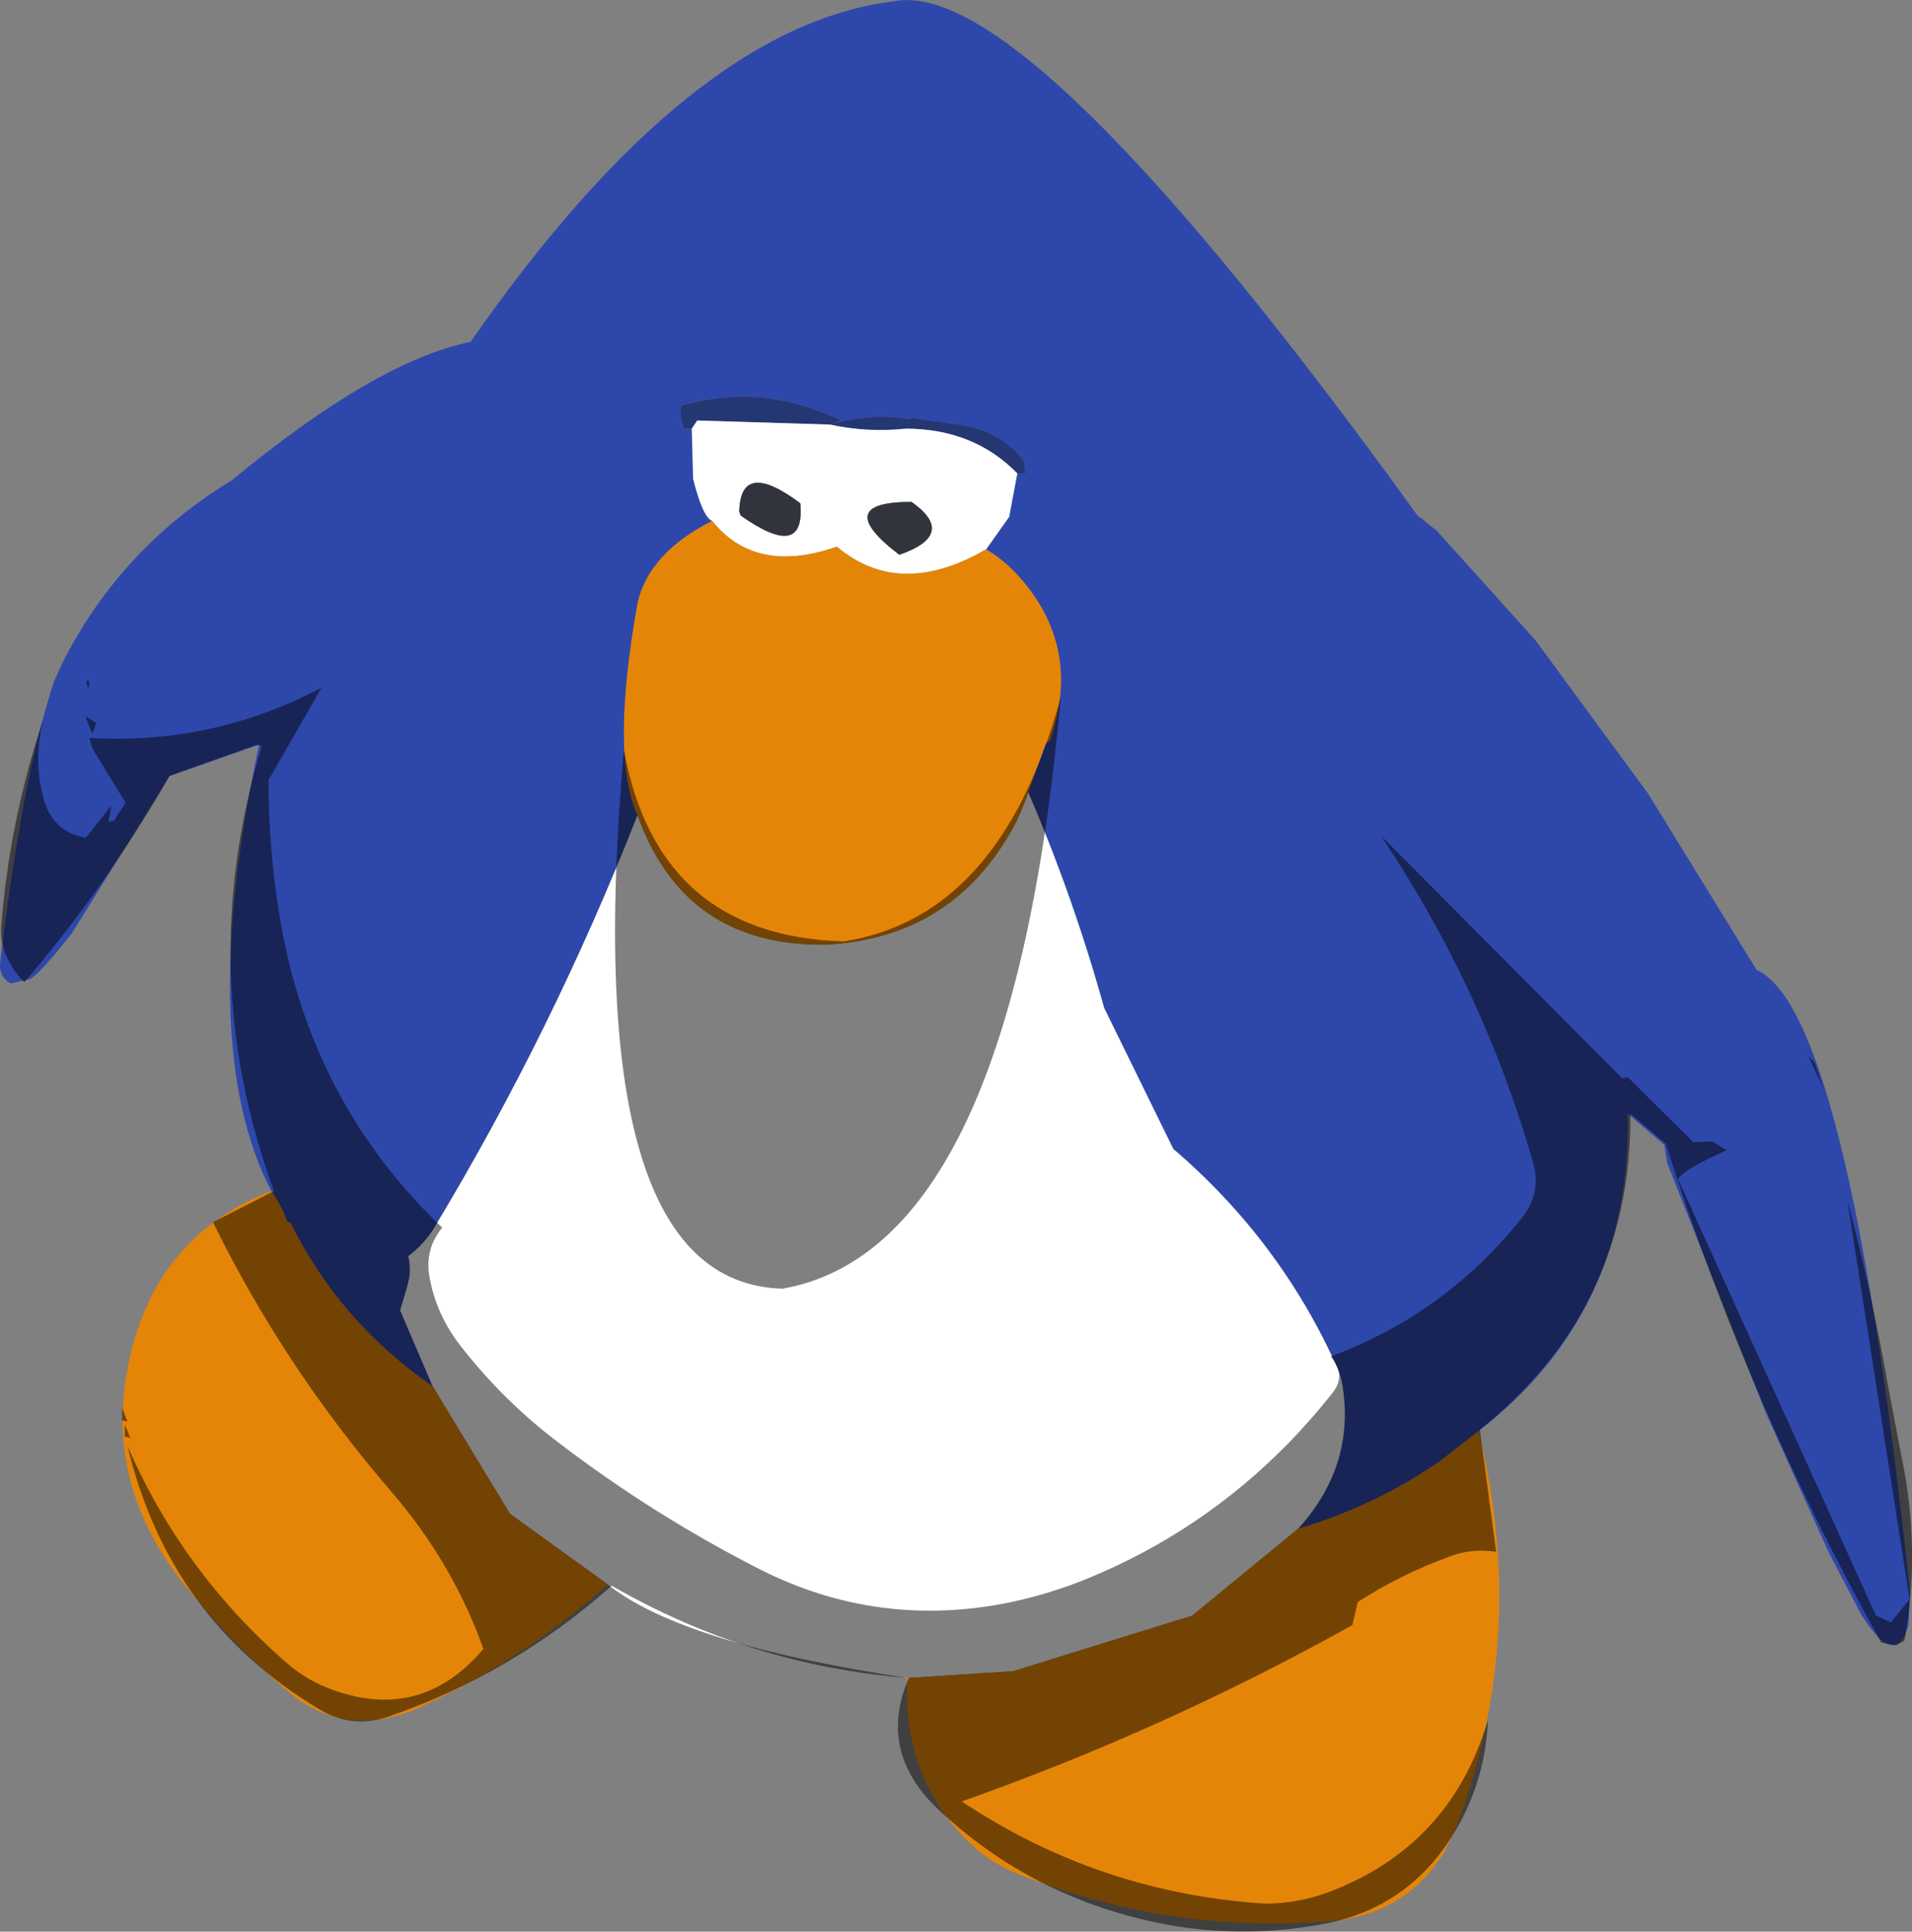 <?xml version="1.0" encoding="UTF-8" standalone="no"?>
<svg xmlns:ffdec="https://www.free-decompiler.com/flash" xmlns:xlink="http://www.w3.org/1999/xlink" ffdec:objectType="shape" height="356.0px" width="352.4px" xmlns="http://www.w3.org/2000/svg">
  <rect width="100%" height="100%" fill="#808080" stroke="none"/>
  <g transform="matrix(1.0, 0.0, 0.0, 1.0, 170.75, 143.5)">
    <path d="M16.75 -56.25 L18.25 -56.25 18.0 -58.5 Q13.65 -64.2 6.0 -65.25 L-2.75 -66.5 -3.25 -66.25 Q-10.5 -67.45 -17.75 -65.25 L-15.75 -66.0 Q-30.1 -73.05 -45.25 -68.75 L-45.3 -66.75 -44.75 -64.5 -43.25 -64.5 -43.0 -55.25 Q-41.25 -48.25 -39.5 -47.5 -51.25 -41.5 -53.25 -32.25 -58.25 -4.25 -53.25 6.75 -68.85 46.45 -90.7 82.75 -92.5 85.75 -95.5 88.0 -95.05 89.85 -95.3 91.85 L-95.7 93.65 -97.0 98.0 -91.0 112.0 Q-108.25 100.1 -117.25 81.75 L-117.75 81.75 -118.1 80.8 Q-119.15 78.3 -120.75 76.0 -134.75 49.0 -123.0 -6.25 L-139.5 -0.5 -157.5 28.5 Q-164.0 36.75 -165.5 37.0 L-168.75 37.75 Q-170.75 36.75 -170.75 34.25 -166.6 -0.6 -160.75 -18.0 L-159.35 -21.1 Q-148.65 -42.45 -128.0 -55.0 -101.5 -76.9 -84.0 -80.5 -43.5 -138.75 -6.0 -143.25 18.5 -148.25 90.5 -48.5 L90.75 -48.25 91.25 -48.0 91.75 -47.5 94.0 -45.75 112.25 -25.5 133.0 2.75 153.0 35.25 Q169.75 42.75 181.0 147.5 L181.25 150.75 181.0 156.0 Q178.75 164.0 172.75 154.75 L172.25 154.0 166.25 142.5 154.75 117.0 136.5 70.75 136.0 67.5 129.25 61.75 Q130.0 98.5 101.75 120.25 L94.5 125.9 Q82.45 134.15 68.5 138.25 79.1 126.55 76.65 111.7 76.4 110.15 75.8 108.75 65.3 85.2 45.5 68.25 L32.75 42.25 Q27.1 21.9 18.75 2.5 L22.0 -6.5 22.75 -7.0 Q28.8 -24.2 16.95 -37.35 14.3 -40.3 11.0 -42.25 L15.25 -48.25 16.75 -56.25" fill="#2e47aa" fill-rule="evenodd" stroke="none"/>
    <path d="M-43.25 -64.5 L-44.75 -64.5 -45.3 -66.75 -45.25 -68.75 Q-30.1 -73.05 -15.75 -66.0 L-17.75 -65.25 Q-10.5 -67.45 -3.25 -66.25 L-2.75 -66.5 6.0 -65.25 Q13.65 -64.2 18.0 -58.5 L18.25 -56.25 16.75 -56.25 Q8.75 -64.45 -3.75 -64.5 -11.0 -63.75 -17.75 -65.25 L-42.25 -66.0 -43.25 -64.5" fill="#243773" fill-rule="evenodd" stroke="none"/>
    <path d="M16.75 -56.25 L15.25 -48.25 11.0 -42.25 Q-5.0 -33.0 -16.5 -42.75 -31.5 -37.5 -39.5 -47.5 -41.25 -48.25 -43.0 -55.25 L-43.25 -64.5 -42.25 -66.0 -17.75 -65.25 Q-11.0 -63.75 -3.75 -64.5 8.75 -64.45 16.75 -56.25 M18.75 2.5 Q27.1 21.9 32.75 42.25 L45.5 68.25 Q65.3 85.2 75.8 108.75 76.4 110.15 76.65 111.7 79.1 126.55 68.5 138.25 L49.0 154.25 16.0 164.5 -3.5 165.75 Q-45.0 159.5 -58.75 148.5 L-76.75 135.5 -91.0 112.0 -97.0 98.0 -95.7 93.65 -95.3 91.85 Q-95.05 89.85 -95.5 88.0 -92.5 85.75 -90.7 82.75 -68.85 46.45 -53.25 6.75 -44.55 31.0 -18.5 30.6 4.05 29.4 15.25 10.3 17.4 6.7 18.75 2.5 M-34.5 -49.25 L-34.25 -48.5 Q-22.25 -40.0 -23.25 -50.75 -34.25 -59.0 -34.5 -49.25 M-2.75 -51.0 Q-17.75 -51.0 -5.0 -41.25 5.75 -45.0 -2.75 -51.0" fill="#ffffff" fill-rule="evenodd" stroke="none"/>
    <path d="M11.0 -42.25 Q14.3 -40.3 16.95 -37.35 28.8 -24.2 22.75 -7.0 L22.0 -6.5 18.75 2.5 Q17.4 6.7 15.25 10.3 4.05 29.4 -18.5 30.6 -44.55 31.0 -53.25 6.75 -58.25 -4.25 -53.25 -32.25 -51.25 -41.5 -39.5 -47.5 -31.5 -37.5 -16.5 -42.75 -5.0 -33.0 11.0 -42.25 M68.5 138.25 Q82.45 134.15 94.5 125.9 L101.75 120.25 Q111.1 157.65 97.6 193.4 L95.35 198.0 Q88.05 209.55 74.05 210.6 44.7 212.9 17.2 202.0 12.2 200.05 8.4 196.55 0.0 188.8 -2.6 177.6 -3.9 171.85 -3.5 165.75 L16.0 164.5 49.0 154.25 68.5 138.25 M-120.75 76.0 Q-119.15 78.3 -118.1 80.8 L-117.75 81.75 -117.25 81.75 Q-108.25 100.1 -91.0 112.0 L-76.75 135.5 -58.75 148.5 Q-74.4 162.5 -93.4 171.15 -107.2 177.35 -118.15 167.85 -128.7 158.75 -137.15 148.05 -152.65 128.4 -146.3 104.6 -140.75 83.75 -120.75 76.0" fill="#e58508" fill-rule="evenodd" stroke="none"/>
    <path d="M-34.5 -49.25 Q-34.25 -59.0 -23.25 -50.75 -22.25 -40.0 -34.25 -48.5 L-34.5 -49.25 M-2.75 -51.0 Q5.75 -45.0 -5.0 -41.25 -17.75 -51.0 -2.75 -51.0" fill="#31333d" fill-rule="evenodd" stroke="none"/>
    <path d="M-154.85 -18.0 L-154.25 -18.0 -154.5 -16.5 -154.85 -18.0 M-153.35 -4.95 Q-154.0 -6.15 -154.25 -7.5 -131.6 -6.15 -111.5 -16.75 L-121.25 0.25 Q-121.3 13.35 -119.05 26.35 -113.3 59.8 -89.25 82.75 -92.5 86.75 -91.6 91.8 -90.35 98.8 -85.9 104.5 -77.95 114.75 -67.45 122.65 -50.15 135.8 -30.85 145.65 -8.9 156.8 15.45 151.8 22.75 150.25 29.5 147.5 50.5 138.95 66.5 122.7 71.0 118.1 75.0 113.0 77.4 109.8 74.5 106.5 95.8 98.6 109.9 80.75 113.4 76.3 111.8 70.7 102.6 38.6 83.75 10.5 L128.25 55.25 129.25 55.0 141.35 67.0 144.85 66.9 146.25 67.75 147.5 68.5 Q144.1 69.95 140.95 71.75 139.6 72.55 138.5 73.75 L175.0 154.25 177.75 155.5 181.2 151.25 169.75 77.75 Q174.25 94.7 177.25 112.05 L179.75 125.1 Q183.3 142.25 180.25 158.9 L178.75 159.7 176.0 159.25 Q151.55 115.5 136.25 67.25 L129.75 61.75 Q130.0 97.55 102.0 120.0 L105.0 142.5 Q100.45 141.8 96.35 143.4 87.6 146.55 79.5 151.75 L78.5 156.0 Q43.9 175.3 6.5 188.5 31.9 205.4 62.5 207.35 69.25 207.3 75.45 204.7 96.8 196.05 103.5 173.5 103.0 185.3 96.7 195.2 88.6 207.85 74.1 210.9 59.15 213.9 44.25 211.2 19.75 206.55 2.1 189.9 -9.1 179.25 -3.25 165.75 -32.5 163.45 -58.0 148.75 -76.2 164.9 -98.95 172.8 -105.7 175.2 -111.75 171.6 -139.6 155.05 -147.25 123.0 -137.2 146.15 -118.05 162.85 -114.25 166.2 -109.65 167.85 -93.15 173.95 -81.65 160.4 -87.3 144.55 -98.55 131.5 -118.35 108.55 -131.5 81.75 L-120.25 76.0 Q-135.05 35.65 -122.5 -6.0 L-123.5 -6.25 -139.5 -0.5 Q-151.1 19.8 -166.25 37.5 -168.45 35.35 -169.6 32.6 -170.75 29.9 -170.5 26.9 -168.95 7.6 -162.75 -11.0 -164.65 -3.7 -162.8 3.4 -161.15 9.85 -154.95 10.9 L-150.25 5.0 -150.75 8.0 -149.75 7.75 -147.6 4.45 -153.35 -4.95 M-153.0 -10.25 L-153.75 -8.25 -155.0 -11.5 -153.0 -10.25 M-148.25 118.25 L-148.25 116.0 -147.25 118.5 -148.25 118.25 M-147.75 121.25 L-147.75 119.0 -146.75 121.5 -147.75 121.25 M165.25 57.0 L162.5 51.0 163.75 52.5 165.25 57.0 M-55.75 -5.25 Q-49.5 29.0 -15.25 30.0 13.75 25.5 24.75 -15.0 15.75 86.5 -26.5 94.0 -64.5 93.0 -55.75 -5.25" fill="#000000" fill-opacity="0.498" fill-rule="evenodd" stroke="none"/>
  </g>
</svg>
